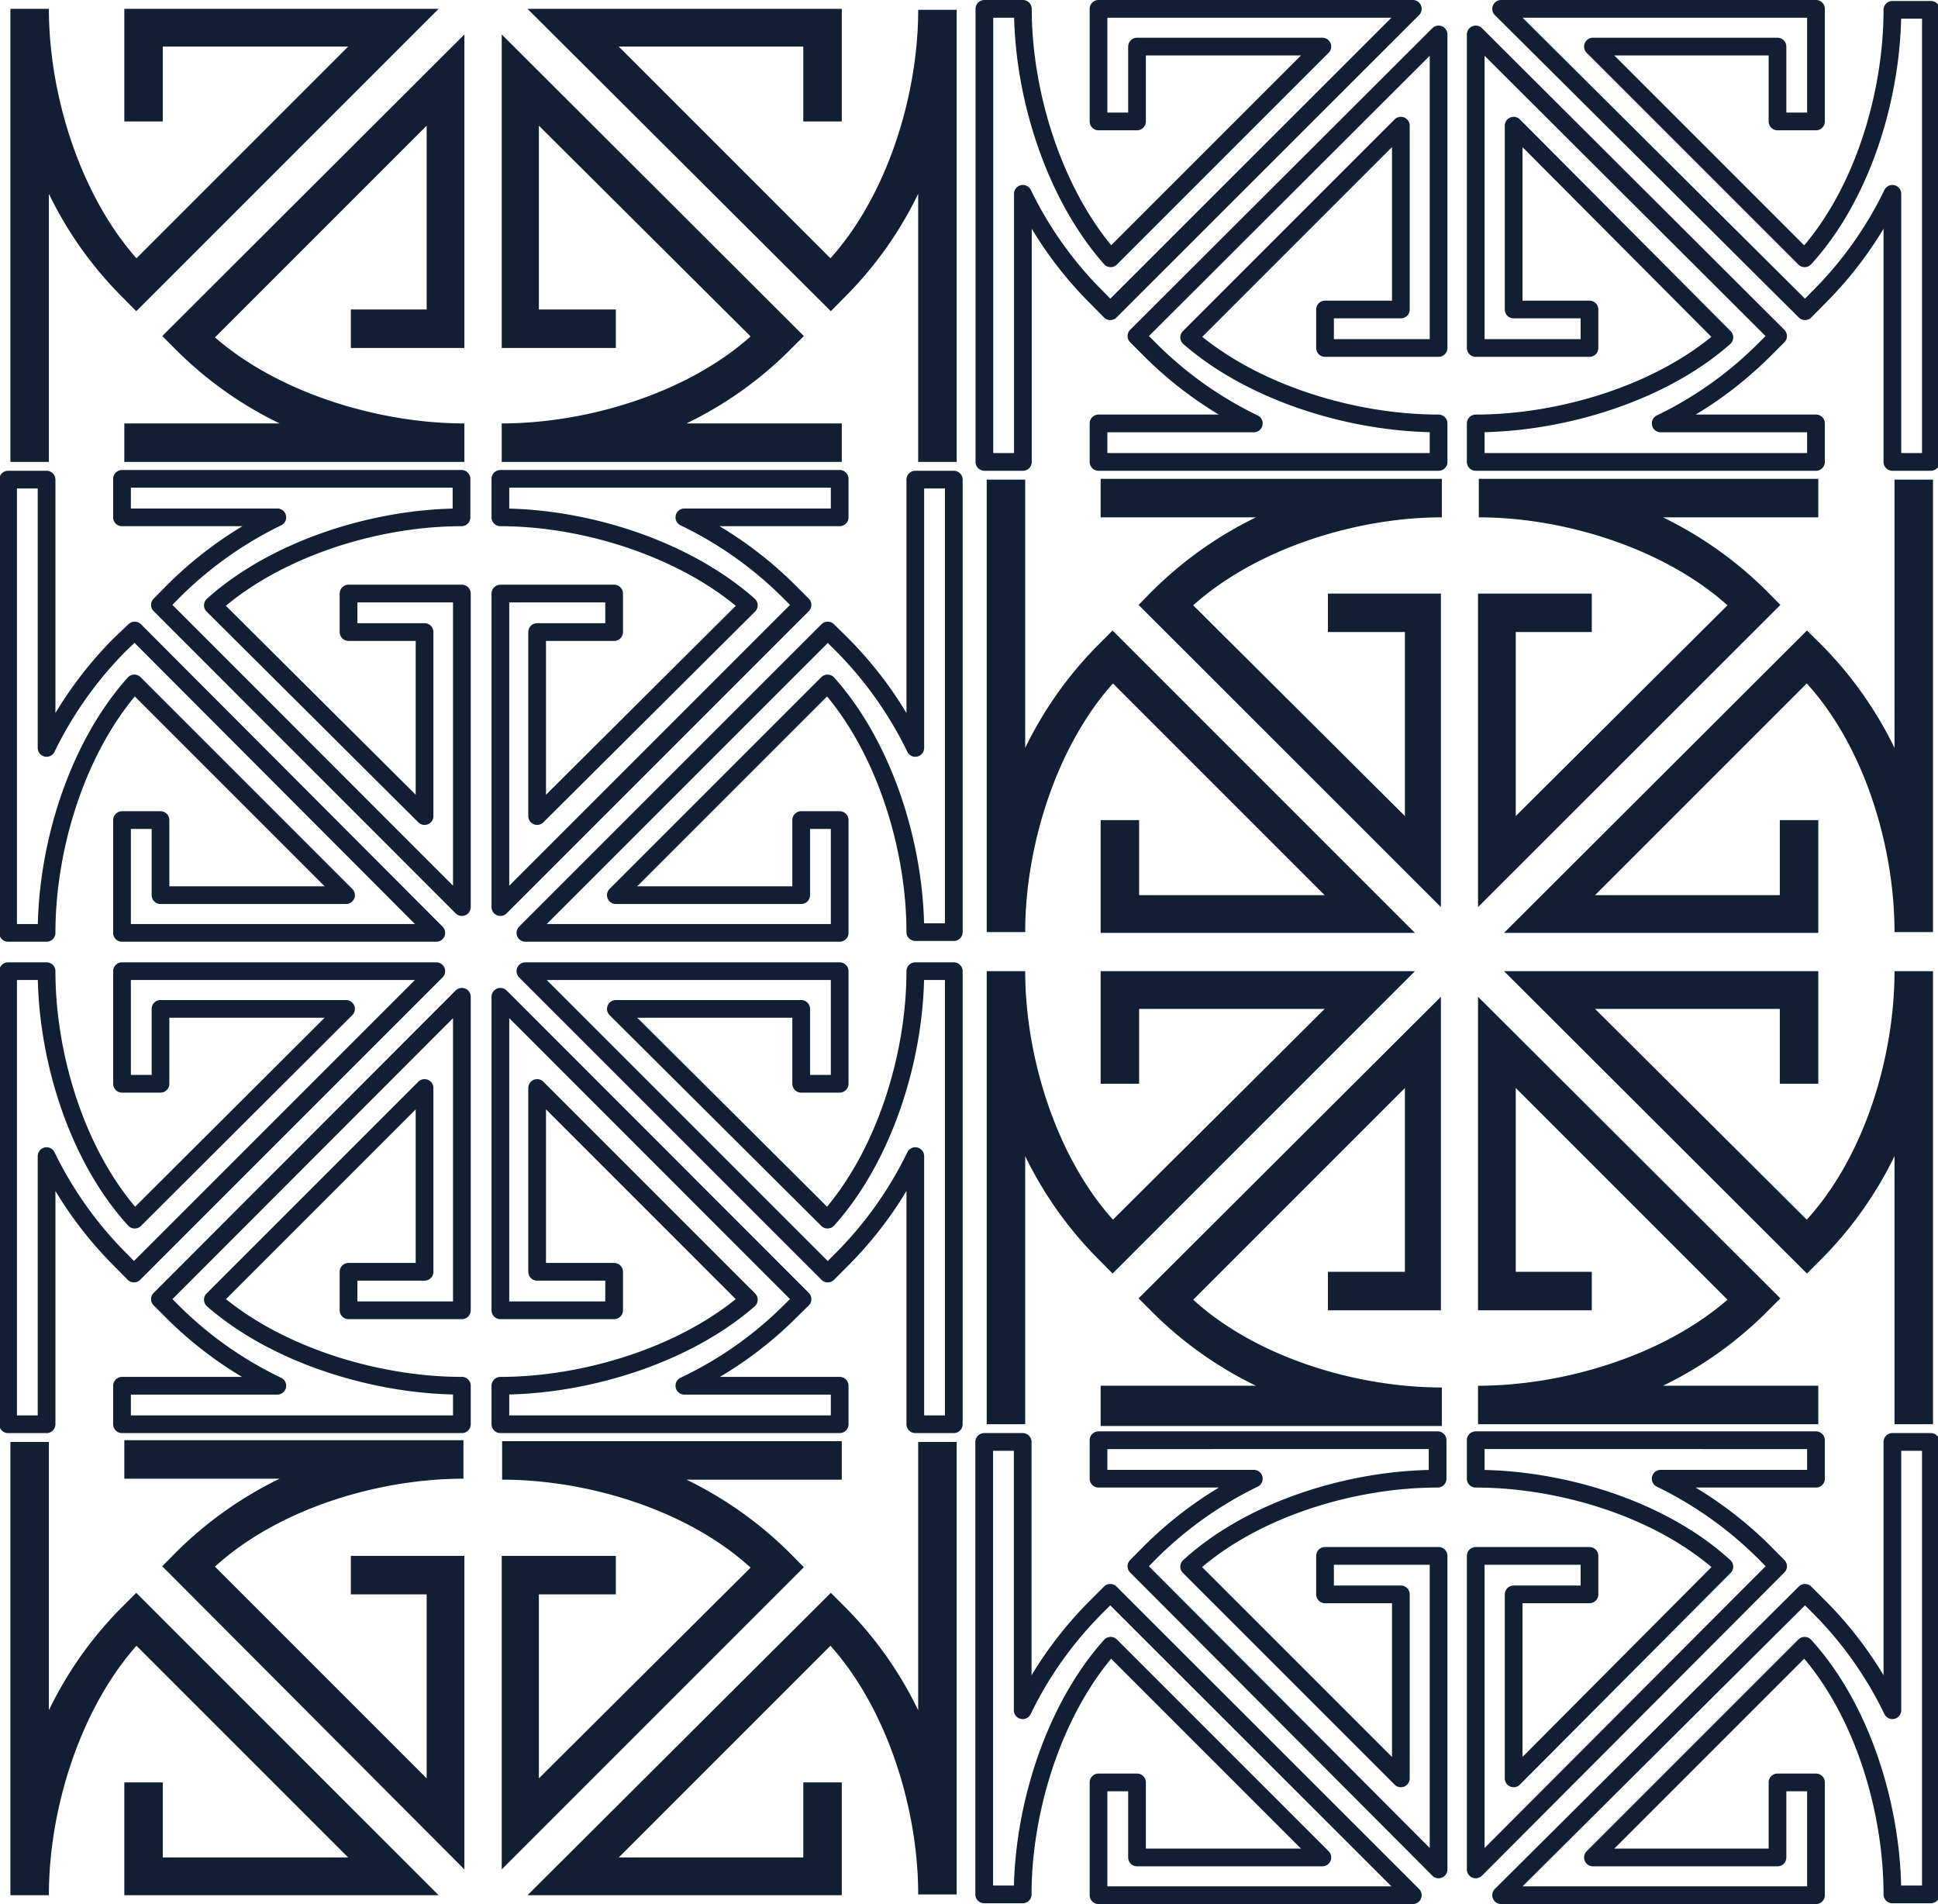 <svg xmlns="http://www.w3.org/2000/svg" viewBox="0 0 100.7 98.93"><defs><style>.cls-1{fill:none;stroke:#121e33;stroke-linecap:round;stroke-linejoin:round;stroke-width:0.92px;}.cls-2{fill:#121e33;}</style></defs><title>pattern</title><g id="Camada_2" data-name="Camada 2"><g id="layout"><path class="cls-1" d="M74.75,97.13V80.84h-5.9v2h3.94V92.4l-11-11c3.28-3,8.46-4.57,12.91-4.57v-2H57.08v2h8.07a20,20,0,0,0-5.41,3.85l-.69.7Z"/><path class="cls-1" d="M73.41,98.47H57.08V92.61h2v3.9h9.63l-11-11c-2.95,3.29-4.57,8.47-4.57,12.92h-2V74.92h2V88.86A19.77,19.77,0,0,1,57,83.45l.69-.69Z"/><path class="cls-1" d="M76.68,97.13V80.84h5.91v2H78.65V92.4l10.95-11c-3.28-3-8.47-4.57-12.92-4.57v-2H94.36v2H86.29a20,20,0,0,1,5.41,3.85l.69.7Z"/><path class="cls-1" d="M78,98.47H94.36V92.61h-2v3.9H82.77l11-11c3,3.29,4.56,8.47,4.56,12.92h2V74.92h-2V88.86a19.74,19.74,0,0,0-3.85-5.41l-.69-.69Z"/><path class="cls-2" d="M24.13,97.13V80.84h-5.9v2h3.94V92.4l-11-11c3.28-3,8.47-4.57,12.91-4.57v-2H6.46v2h8.07a20,20,0,0,0-5.41,3.85l-.69.7Z"/><path class="cls-2" d="M22.79,98.47H6.46V92.61h2v3.9h9.63l-11-11C4.15,88.84,2.54,94,2.54,98.47h-2V74.92h2V88.86a19.74,19.74,0,0,1,3.85-5.41l.69-.69Z"/><path class="cls-2" d="M26.07,97.13V80.84H32v2H28V92.4L39,81.45c-3.28-3-8.47-4.57-12.91-4.57v-2H43.74v2H35.67a20,20,0,0,1,5.41,3.85l.69.7Z"/><path class="cls-2" d="M27.41,98.47H43.74V92.61h-2v3.9H32.15l11-11c2.95,3.29,4.56,8.47,4.56,12.92h2V74.92h-2V88.86a19.74,19.74,0,0,0-3.85-5.41l-.69-.69Z"/><path class="cls-1" d="M24,47.13V30.84H18.11v2h3.95V42.4l-11-10.95c3.29-2.95,8.47-4.57,12.92-4.57v-2H6.34v2h8.07A20,20,0,0,0,9,30.73l-.69.7Z"/><path class="cls-1" d="M22.67,48.47H6.34V42.61h2v3.9h9.64l-11-11C4,38.84,2.42,44,2.42,48.47h-2V24.92h2V38.86a20,20,0,0,1,3.85-5.41L7,32.76Z"/><path class="cls-1" d="M26,47.13V30.84h5.91v2H27.91V42.4l11-10.95C35.58,28.5,30.4,26.88,26,26.88v-2H43.63v2H35.56A19.9,19.9,0,0,1,41,30.73l.7.7Z"/><path class="cls-1" d="M27.3,48.47H43.63V42.61h-2v3.9H32l11-11c2.95,3.29,4.56,8.47,4.56,12.92h2V24.92h-2V38.86a20,20,0,0,0-3.85-5.41l-.7-.69Z"/><path class="cls-1" d="M24,51.79V68.08H18.11v-2h3.95V56.53l-11,11C14.39,70.43,19.57,72,24,72v2H6.34V72h8.07A19.74,19.74,0,0,1,9,68.19l-.69-.69Z"/><path class="cls-1" d="M22.67,50.46H6.34v5.85h2V52.42h9.64L7,63.37C4,60.09,2.42,54.91,2.42,50.46h-2V74h2V60.07a19.9,19.9,0,0,0,3.85,5.4l.69.7Z"/><path class="cls-1" d="M26,51.79V68.08h5.91v-2H27.91V56.53l11,11C35.58,70.43,30.4,72,26,72v2H43.63V72H35.56A19.69,19.69,0,0,0,41,68.19l.7-.69Z"/><path class="cls-1" d="M27.3,50.46H43.63v5.85h-2V52.42H32L43,63.37c2.95-3.28,4.56-8.46,4.56-12.91h2V74h-2V60.07a19.9,19.9,0,0,1-3.85,5.4l-.7.7Z"/><path class="cls-2" d="M74.87,47.13V30.84H69v2h4V42.4L62,31.45c3.29-2.95,8.47-4.57,12.92-4.57v-2H57.19v2h8.07a20.11,20.11,0,0,0-5.41,3.85l-.69.7Z"/><path class="cls-2" d="M73.52,48.47H57.19V42.61h2v3.9h9.64l-11-11c-2.95,3.29-4.56,8.47-4.56,12.92h-2V24.92h2V38.86a20,20,0,0,1,3.85-5.41l.69-.69Z"/><path class="cls-2" d="M76.8,47.13V30.84h5.91v2H78.76V42.4l11-10.95c-3.29-2.95-8.47-4.57-12.92-4.57v-2H94.48v2H86.41a20.11,20.11,0,0,1,5.41,3.85l.69.7Z"/><path class="cls-2" d="M78.15,48.47H94.48V42.61h-2v3.9H82.88l11-11c3,3.29,4.56,8.47,4.56,12.92h2V24.92h-2V38.86a20,20,0,0,0-3.85-5.41l-.7-.69Z"/><path class="cls-2" d="M74.87,51.79V68.08H69v-2h4V56.53l-11,11c3.29,3,8.47,4.56,12.92,4.56v2H57.19V72h8.07a19.89,19.89,0,0,1-5.41-3.85l-.69-.69Z"/><path class="cls-2" d="M73.52,50.46H57.19v5.85h2V52.42h9.64l-11,10.95c-2.95-3.28-4.56-8.46-4.56-12.91h-2V74h2V60.07a19.9,19.9,0,0,0,3.85,5.4l.69.7Z"/><path class="cls-2" d="M76.8,51.79V68.08h5.91v-2H78.76V56.53l11,11C86.43,70.43,81.25,72,76.8,72v2H94.48V72H86.41a19.89,19.89,0,0,0,5.41-3.85l.69-.69Z"/><path class="cls-2" d="M78.15,50.46H94.48v5.85h-2V52.42H82.88l11,10.95c3-3.28,4.56-8.46,4.56-12.91h2V74h-2V60.07a19.9,19.9,0,0,1-3.85,5.4l-.7.7Z"/><path class="cls-1" d="M74.75,1.79V18.08h-5.9v-2h3.94V6.53l-11,11C65.12,20.43,70.3,22,74.75,22v2H57.08V22h8.07a19.74,19.74,0,0,1-5.41-3.85l-.69-.69Z"/><path class="cls-1" d="M73.41.46H57.08V6.31h2V2.42h9.63l-11,11C54.77,10.09,53.15,4.91,53.15.46h-2V24h2V10.07A19.73,19.73,0,0,0,57,15.47l.69.7Z"/><path class="cls-1" d="M76.68,1.79V18.08h5.91v-2H78.65V6.53l10.95,11C86.32,20.43,81.13,22,76.68,22v2H94.36V22H86.29a19.74,19.74,0,0,0,5.41-3.85l.69-.69Z"/><path class="cls-1" d="M78,.46H94.36V6.31h-2V2.42H82.77l11,11c3-3.28,4.56-8.46,4.56-12.91h2V24h-2V10.07a19.69,19.69,0,0,1-3.85,5.4l-.69.7Z"/><path class="cls-2" d="M24.13,1.79V18.08h-5.9v-2h3.94V6.53l-11,11C14.5,20.43,19.69,22,24.13,22v2H6.46V22h8.07a19.74,19.74,0,0,1-5.41-3.85l-.69-.69Z"/><path class="cls-2" d="M22.79.46H6.46V6.31h2V2.42h9.63l-11,11C4.15,10.09,2.54,4.91,2.54.46h-2V24h2V10.07a19.69,19.69,0,0,0,3.85,5.4l.69.7Z"/><path class="cls-2" d="M26.07,1.79V18.08H32v-2H28V6.53L39,17.48C35.7,20.43,30.51,22,26.07,22v2H43.74V22H35.67a19.74,19.74,0,0,0,5.41-3.85l.69-.69Z"/><path class="cls-2" d="M27.41.46H43.74V6.31h-2V2.42H32.15l11,11c2.95-3.28,4.56-8.46,4.56-12.91h2V24h-2V10.07a19.69,19.69,0,0,1-3.85,5.4l-.69.7Z"/></g></g></svg>